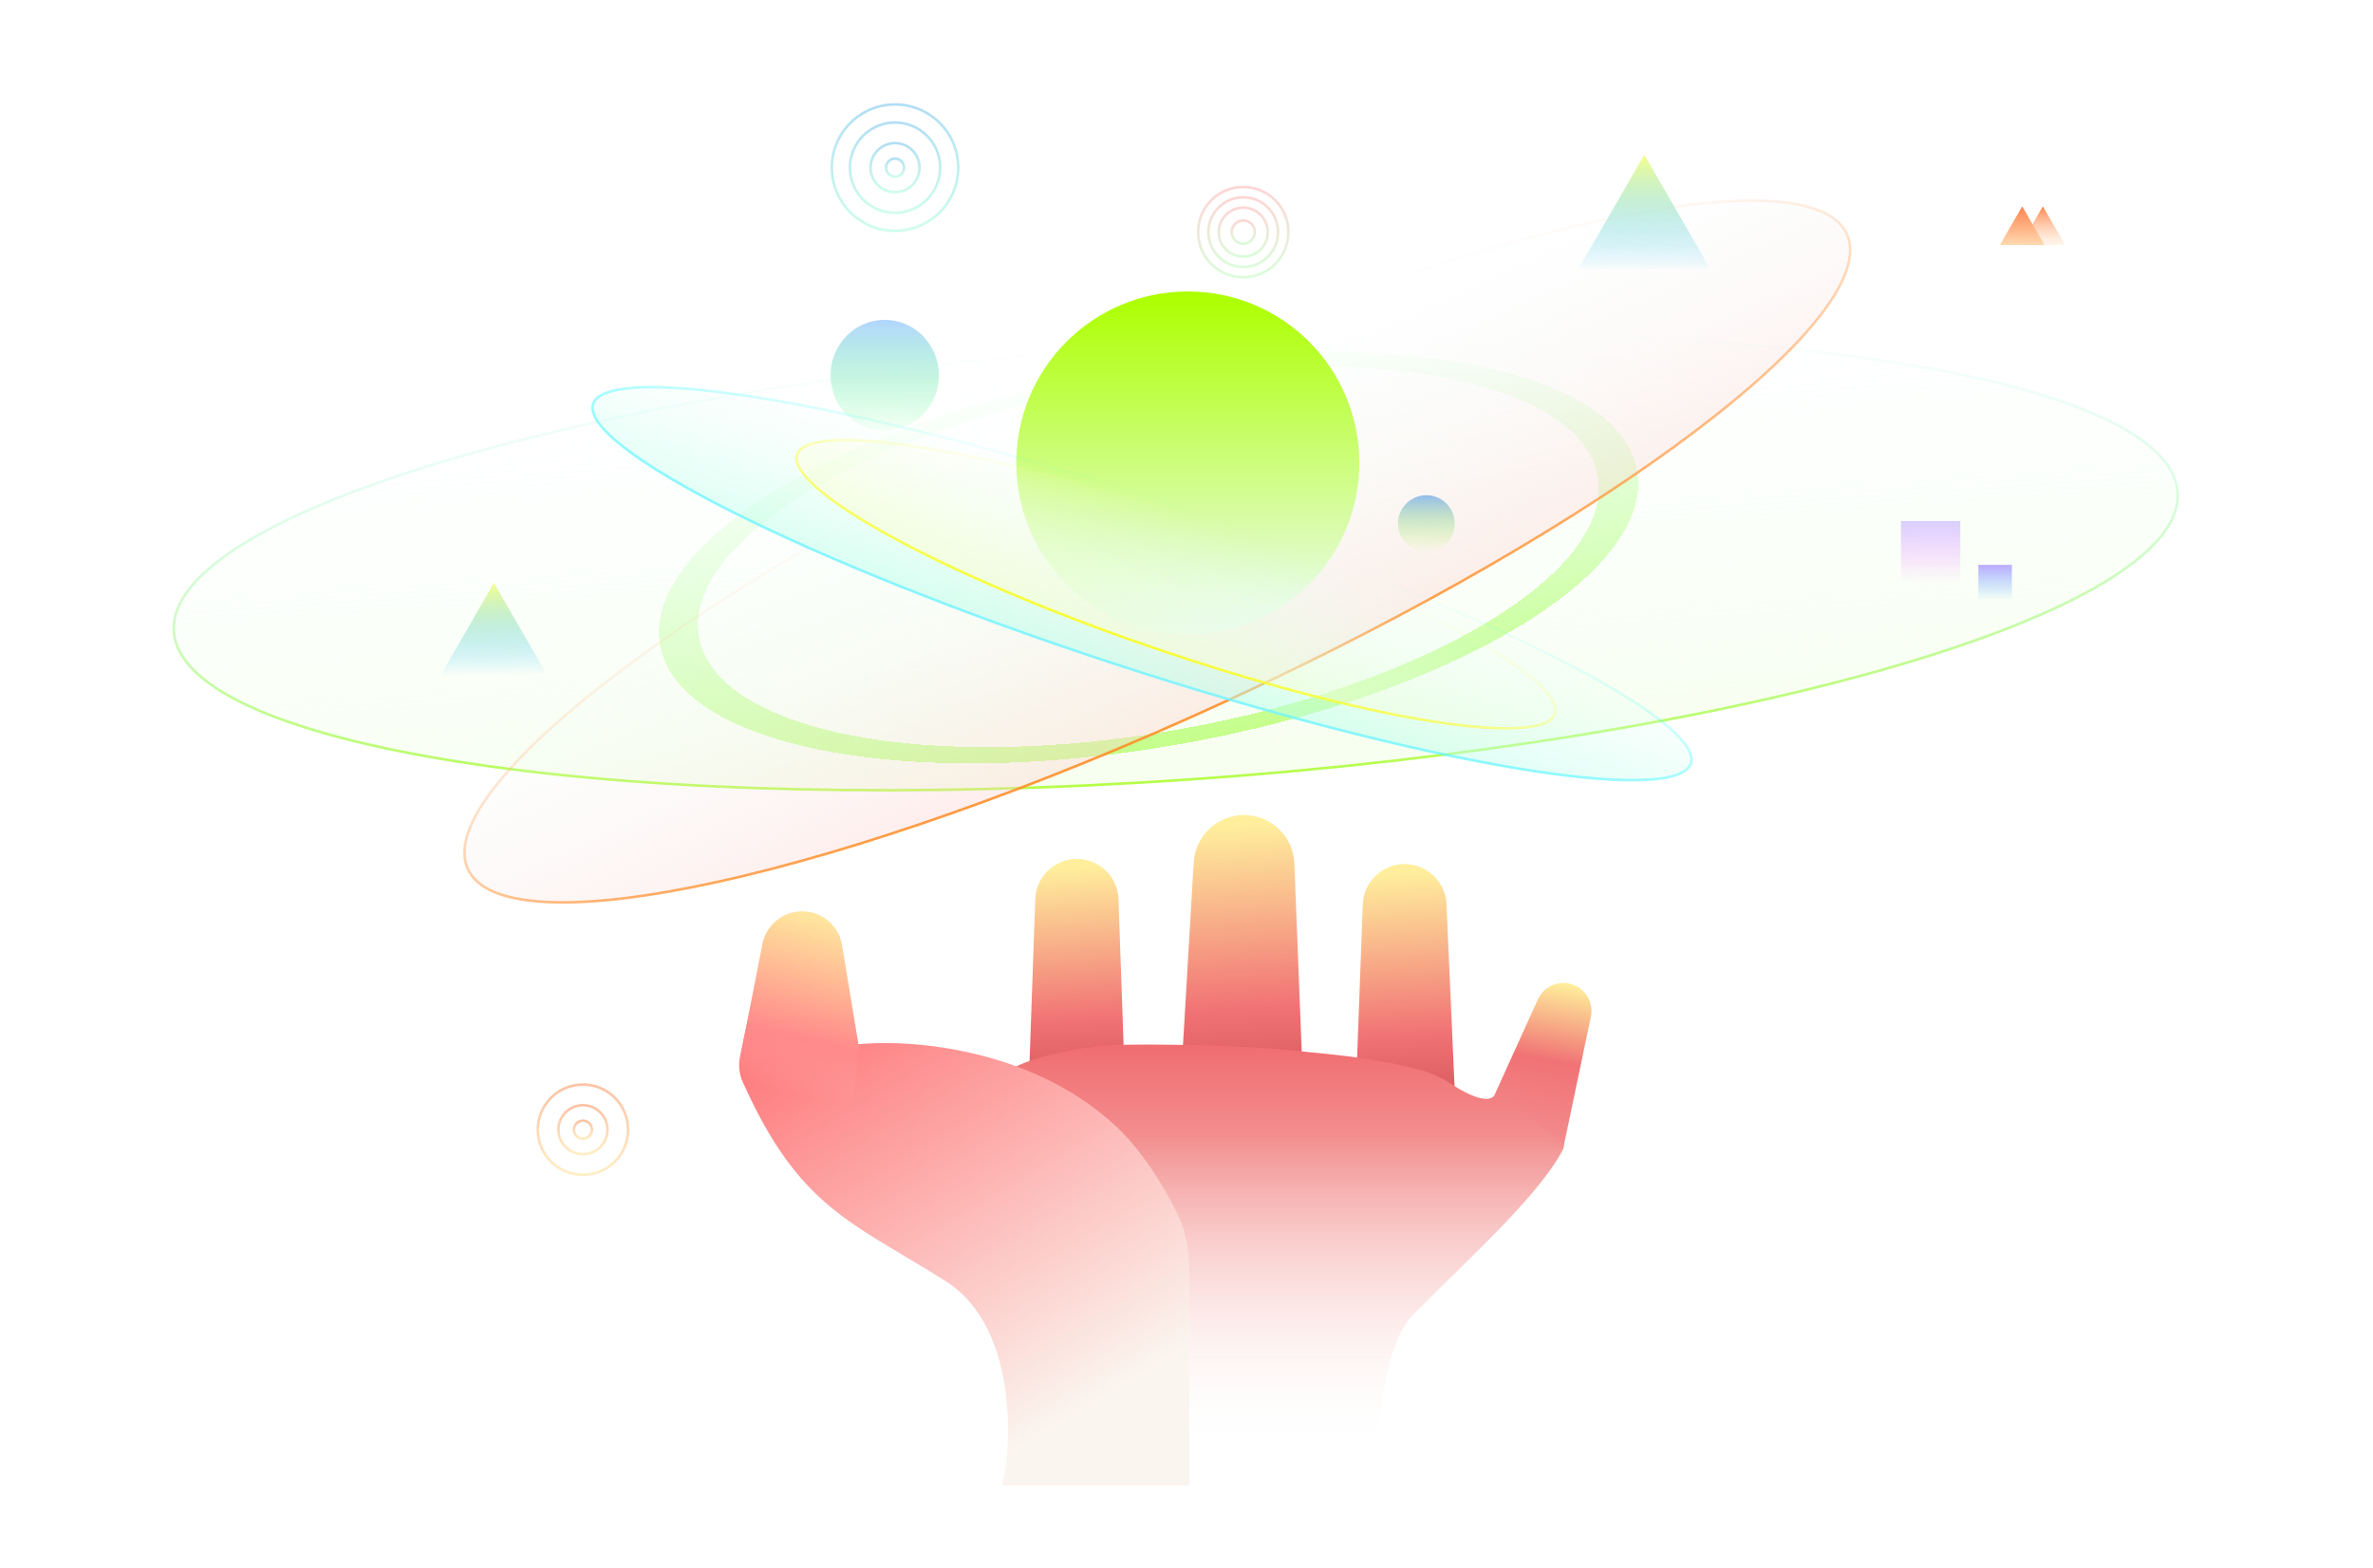 <svg width="920" height="608" viewBox="0 0 920 608" fill="none" xmlns="http://www.w3.org/2000/svg">
<mask id="mask0_24_2794" style="mask-type:alpha" maskUnits="userSpaceOnUse" x="0" y="0" width="920" height="608">
<rect width="920" height="608" fill="#D9D9D9"/>
</mask>
<g mask="url(#mask0_24_2794)">
<path d="M401.373 348.569C401.679 339.883 408.809 333 417.5 333C426.191 333 433.321 339.883 433.627 348.569L436 416H399L401.373 348.569Z" fill="url(#paint0_linear_24_2794)"/>
<path d="M462.795 334.391C463.401 324.064 471.953 316 482.297 316C492.789 316 501.408 324.288 501.819 334.772L505 416H458L462.795 334.391Z" fill="url(#paint1_linear_24_2794)"/>
<path d="M528.345 350.636C528.668 341.909 535.836 335 544.57 335C553.257 335 560.405 341.839 560.79 350.517L564 423L526 414.101L528.345 350.636Z" fill="url(#paint2_linear_24_2794)"/>
<path d="M596.238 387.476C598.117 383.334 602.376 380.8 606.913 381.124C613.483 381.595 618.128 387.754 616.775 394.201L606 445.5L578.828 425.853L596.238 387.476Z" fill="url(#paint3_linear_24_2794)"/>
<path d="M395.969 598H395.982C396.162 595.855 398.17 548.112 395.969 527.15C394.006 508.45 358.787 492.883 340.022 477.941C306.649 451.368 288 411.016 288 411.016C339.04 401.174 390.08 413.969 393.025 413.969C403.233 408.457 424.761 405.111 434.249 405.111C447.336 404.783 478.418 405.111 499.031 407.079C522.39 409.31 535.164 410.677 551.411 415.06C555.734 416.226 559.703 418.385 563.471 420.804C572.364 426.514 576.921 426.671 578.66 425.39C579.268 424.941 580.247 424.53 580.864 424.967L604.998 442.075C606.163 442.9 606.596 444.429 605.94 445.697C596.839 463.289 569.764 487.72 548.108 509.435C530.047 527.544 534.039 589.798 538.292 598H395.982C395.974 598.098 395.969 598.101 395.969 598Z" fill="url(#paint4_linear_24_2794)"/>
<path d="M431.587 435.674C398.535 405.724 350.596 402.506 330.266 405.133C330.266 399.222 328.496 380.109 325.348 362.77C309.609 347.007 298.598 358.829 296.821 366.71C294.759 375.855 289.575 395.441 286.83 410.185C286.247 413.317 286.652 416.553 287.95 419.462C309.829 468.484 330.359 473.792 366.663 496.755C396.567 515.671 391.583 567.133 388.304 576H461.098V492.706C461.098 484.961 459.792 477.228 456.34 470.295C450.964 459.501 442.303 445.276 431.587 435.674Z" fill="url(#paint5_linear_24_2794)"/>
<path d="M295.579 366.015C296.876 359.395 302.258 354.344 308.947 353.469C317.341 352.371 325.093 358.126 326.47 366.478L333 406.067V407.05L326.146 469L305.583 450.317L289.087 420.496C287.093 416.892 286.434 412.701 287.226 408.659L295.579 366.015Z" fill="url(#paint6_linear_24_2794)"/>
<path d="M844.254 190.859C844.649 196.549 842.397 202.334 837.651 208.152C832.903 213.973 825.684 219.796 816.223 225.538C797.301 237.021 769.505 248.124 734.865 258.239C665.592 278.466 569.057 294.711 461.682 302.172C354.306 309.632 256.452 306.892 185.048 296.439C149.342 291.211 120.277 284.059 99.949 275.303C89.784 270.925 81.83 266.156 76.323 261.048C70.818 255.941 67.787 250.523 67.392 244.833C66.997 239.143 69.249 233.359 73.995 227.54C78.743 221.719 85.961 215.896 95.423 210.155C114.345 198.672 142.141 187.569 176.781 177.454C246.053 157.226 342.589 140.981 449.964 133.521C557.339 126.061 655.194 128.8 726.598 139.254C762.304 144.481 791.368 151.634 811.697 160.389C821.861 164.768 829.816 169.536 835.323 174.645C840.828 179.751 843.858 185.169 844.254 190.859Z" fill="url(#paint7_linear_24_2794)" stroke="url(#paint8_linear_24_2794)"/>
<g filter="url(#filter0_d_24_2794)">
<path fill-rule="evenodd" clip-rule="evenodd" d="M458.206 288.39C562.797 269.668 641.803 222.191 634.671 182.346C627.539 142.502 536.97 125.379 432.379 144.101C327.788 162.823 248.782 210.3 255.914 250.144C263.046 289.988 353.615 307.111 458.206 288.39ZM457.181 282.765C553.391 265.543 626.018 221.597 619.397 184.609C612.776 147.62 529.414 131.596 433.204 148.817C336.994 166.039 264.367 209.985 270.988 246.974C277.609 283.963 360.971 299.987 457.181 282.765Z" fill="url(#paint9_linear_24_2794)" shape-rendering="crispEdges"/>
</g>
<path d="M715.978 90.671C717.768 94.556 717.734 99.22 715.946 104.592C714.158 109.966 710.625 116.01 705.481 122.604C695.194 135.791 678.53 151.092 656.755 167.532C613.213 200.408 549.324 237.774 475.409 271.829C401.495 305.884 331.578 330.166 278.295 341.901C251.65 347.769 229.191 350.493 212.483 349.744C204.128 349.37 197.239 348.128 191.991 345.995C186.747 343.863 183.179 340.858 181.389 336.973C179.599 333.088 179.633 328.423 181.421 323.052C183.209 317.677 186.742 311.634 191.886 305.04C202.173 291.853 218.838 276.552 240.612 260.112C284.155 227.236 348.044 189.869 421.958 155.815C495.872 121.76 565.789 97.477 619.072 85.743C645.717 79.874 668.176 77.15 684.884 77.899C693.239 78.274 700.128 79.516 705.376 81.649C710.62 83.781 714.188 86.785 715.978 90.671Z" fill="url(#paint10_linear_24_2794)" stroke="url(#paint11_linear_24_2794)"/>
<ellipse cx="343" cy="145.5" rx="21" ry="21.5" fill="url(#paint12_linear_24_2794)"/>
<circle cx="347" cy="65" r="24.5" stroke="url(#paint13_linear_24_2794)"/>
<circle cx="347" cy="65" r="17.5" stroke="url(#paint14_linear_24_2794)"/>
<circle cx="347" cy="65" r="9.5" stroke="url(#paint15_linear_24_2794)"/>
<circle cx="347" cy="65" r="3.5" stroke="url(#paint16_linear_24_2794)"/>
<circle cx="226" cy="438" r="17.5" stroke="url(#paint17_linear_24_2794)"/>
<circle cx="226" cy="438" r="9.5" stroke="url(#paint18_linear_24_2794)"/>
<circle cx="226" cy="438" r="3.5" stroke="url(#paint19_linear_24_2794)"/>
<circle cx="482" cy="90" r="17.5" stroke="url(#paint20_linear_24_2794)"/>
<circle cx="482" cy="90" r="13.5" stroke="url(#paint21_linear_24_2794)"/>
<circle cx="482" cy="90" r="9.5" stroke="url(#paint22_linear_24_2794)"/>
<circle cx="482" cy="90" r="4.5" stroke="url(#paint23_linear_24_2794)"/>
<circle cx="553" cy="203" r="11" fill="url(#paint24_linear_24_2794)"/>
<path d="M191.5 226L212.718 262.75H170.282L191.5 226Z" fill="url(#paint25_linear_24_2794)"/>
<path d="M637.5 60L663.048 104.25H611.952L637.5 60Z" fill="url(#paint26_linear_24_2794)"/>
<rect x="737" y="202" width="23" height="24" fill="url(#paint27_linear_24_2794)"/>
<circle cx="460.5" cy="179.5" r="66.5" fill="url(#paint28_linear_24_2794)"/>
<rect x="767" y="219" width="13" height="14" fill="url(#paint29_linear_24_2794)"/>
<path d="M784 80L792.66 95H775.34L784 80Z" fill="url(#paint30_linear_24_2794)"/>
<path d="M792 80L800.66 95H783.34L792 80Z" fill="url(#paint31_linear_24_2794)"/>
<path d="M655.495 296.139C654.784 298.072 652.717 299.622 649.178 300.713C645.657 301.798 640.801 302.388 634.738 302.49C622.619 302.693 605.801 300.948 585.478 297.451C544.839 290.457 490.268 276.472 431.402 257.15C372.536 237.828 320.541 216.834 284.065 198.515C265.824 189.354 251.483 180.872 242.106 173.612C237.416 169.981 233.992 166.673 231.941 163.759C229.879 160.83 229.274 158.403 229.985 156.47C230.695 154.537 232.762 152.987 236.301 151.897C239.822 150.812 244.678 150.222 250.741 150.12C262.861 149.916 279.678 151.661 300.001 155.159C340.64 162.152 395.211 176.138 454.077 195.46C512.943 214.782 564.938 235.776 601.414 254.094C619.656 263.255 633.997 271.737 643.373 278.997C648.064 282.629 651.487 285.936 653.539 288.85C655.6 291.779 656.205 294.206 655.495 296.139Z" fill="url(#paint32_linear_24_2794)" stroke="url(#paint33_linear_24_2794)"/>
<path d="M602.762 276.904C602.177 278.425 600.667 279.673 598.146 280.596C595.631 281.518 592.195 282.084 587.919 282.293C579.371 282.711 567.593 281.697 553.409 279.376C525.051 274.736 487.175 264.888 446.51 250.927C405.844 236.966 370.111 221.543 345.213 207.9C332.761 201.077 323.041 194.71 316.77 189.205C313.633 186.451 311.382 183.932 310.08 181.7C308.775 179.463 308.464 177.59 309.048 176.069C309.633 174.548 311.144 173.3 313.664 172.377C316.179 171.455 319.615 170.889 323.892 170.68C332.439 170.262 344.218 171.276 358.401 173.597C386.759 178.237 424.635 188.086 465.301 202.047C505.967 216.008 541.7 231.43 566.597 245.073C579.049 251.897 588.77 258.264 595.04 263.769C598.177 266.523 600.428 269.041 601.73 271.273C603.036 273.51 603.347 275.383 602.762 276.904Z" fill="url(#paint34_linear_24_2794)" stroke="url(#paint35_linear_24_2794)"/>
</g>
<defs>
<filter id="filter0_d_24_2794" x="230.467" y="111.515" width="429.652" height="209.461" filterUnits="userSpaceOnUse" color-interpolation-filters="sRGB">
<feFlood flood-opacity="0" result="BackgroundImageFix"/>
<feColorMatrix in="SourceAlpha" type="matrix" values="0 0 0 0 0 0 0 0 0 0 0 0 0 0 0 0 0 0 127 0" result="hardAlpha"/>
<feOffset/>
<feGaussianBlur stdDeviation="12.5"/>
<feComposite in2="hardAlpha" operator="out"/>
<feColorMatrix type="matrix" values="0 0 0 0 0.762 0 0 0 0 1 0 0 0 0 0.374 0 0 0 1 0"/>
<feBlend mode="normal" in2="BackgroundImageFix" result="effect1_dropShadow_24_2794"/>
<feBlend mode="normal" in="SourceGraphic" in2="effect1_dropShadow_24_2794" result="shape"/>
</filter>
<linearGradient id="paint0_linear_24_2794" x1="417.885" y1="335.767" x2="423.75" y2="436.386" gradientUnits="userSpaceOnUse">
<stop stop-color="#FFEF9D"/>
<stop offset="0.592" stop-color="#F17275"/>
<stop offset="1" stop-color="#C74A4D"/>
</linearGradient>
<linearGradient id="paint1_linear_24_2794" x1="481.99" y1="319.333" x2="488.694" y2="440.602" gradientUnits="userSpaceOnUse">
<stop stop-color="#FFEF9D"/>
<stop offset="0.592" stop-color="#F17275"/>
<stop offset="1" stop-color="#C74A4D"/>
</linearGradient>
<linearGradient id="paint2_linear_24_2794" x1="545.396" y1="337.933" x2="551.813" y2="444.59" gradientUnits="userSpaceOnUse">
<stop stop-color="#FFEF9D"/>
<stop offset="0.592" stop-color="#F17275"/>
<stop offset="1" stop-color="#C74A4D"/>
</linearGradient>
<linearGradient id="paint3_linear_24_2794" x1="611" y1="380.5" x2="599.28" y2="444.104" gradientUnits="userSpaceOnUse">
<stop stop-color="#FFF59D"/>
<stop offset="0.496" stop-color="#F17275"/>
<stop offset="1" stop-color="#F38D8E"/>
</linearGradient>
<linearGradient id="paint4_linear_24_2794" x1="447.5" y1="405" x2="447.5" y2="557" gradientUnits="userSpaceOnUse">
<stop stop-color="#F06D70"/>
<stop offset="0.232" stop-color="#F38D8E"/>
<stop offset="1" stop-color="#FBF5EF" stop-opacity="0"/>
</linearGradient>
<linearGradient id="paint5_linear_24_2794" x1="305.5" y1="355" x2="420.035" y2="545.975" gradientUnits="userSpaceOnUse">
<stop stop-color="#FF5F63"/>
<stop offset="1" stop-color="#FBF5EF"/>
</linearGradient>
<linearGradient id="paint6_linear_24_2794" x1="309.99" y1="354.933" x2="293.861" y2="420.966" gradientUnits="userSpaceOnUse">
<stop stop-color="#FFE49D"/>
<stop offset="0.682" stop-color="#FF8A8B"/>
<stop offset="1" stop-color="#FF9F9E" stop-opacity="0"/>
</linearGradient>
<linearGradient id="paint7_linear_24_2794" x1="449.929" y1="133.022" x2="461.716" y2="302.67" gradientUnits="userSpaceOnUse">
<stop stop-color="#E9FFF8" stop-opacity="0"/>
<stop offset="1" stop-color="#E7FFCE" stop-opacity="0.33"/>
</linearGradient>
<linearGradient id="paint8_linear_24_2794" x1="449.929" y1="133.022" x2="455.929" y2="331.163" gradientUnits="userSpaceOnUse">
<stop stop-color="#8BF1FF" stop-opacity="0"/>
<stop offset="1" stop-color="#B0FF0A"/>
</linearGradient>
<linearGradient id="paint9_linear_24_2794" x1="433.648" y1="137.428" x2="458.206" y2="288.39" gradientUnits="userSpaceOnUse">
<stop stop-color="#CFFFD4" stop-opacity="0"/>
<stop offset="1" stop-color="#C5FF8B"/>
</linearGradient>
<linearGradient id="paint10_linear_24_2794" x1="421.749" y1="155.36" x2="475.619" y2="272.283" gradientUnits="userSpaceOnUse">
<stop stop-color="#E9FFF8" stop-opacity="0"/>
<stop offset="1" stop-color="#FFD1CE" stop-opacity="0.39"/>
</linearGradient>
<linearGradient id="paint11_linear_24_2794" x1="421.749" y1="155.36" x2="479.162" y2="294.007" gradientUnits="userSpaceOnUse">
<stop stop-color="#FFCAAC" stop-opacity="0"/>
<stop offset="1" stop-color="#FF800A"/>
</linearGradient>
<linearGradient id="paint12_linear_24_2794" x1="343" y1="124" x2="343" y2="167" gradientUnits="userSpaceOnUse">
<stop stop-color="#B2D6FF"/>
<stop offset="1" stop-color="#76FF94" stop-opacity="0.06"/>
</linearGradient>
<linearGradient id="paint13_linear_24_2794" x1="347" y1="40" x2="347" y2="90" gradientUnits="userSpaceOnUse">
<stop stop-color="#B2DEF4"/>
<stop offset="1" stop-color="#CFFEEC"/>
</linearGradient>
<linearGradient id="paint14_linear_24_2794" x1="347" y1="47" x2="347" y2="83" gradientUnits="userSpaceOnUse">
<stop stop-color="#B2DEF4"/>
<stop offset="1" stop-color="#CFFEEC"/>
</linearGradient>
<linearGradient id="paint15_linear_24_2794" x1="347" y1="55" x2="347" y2="75" gradientUnits="userSpaceOnUse">
<stop stop-color="#B2DEF4"/>
<stop offset="1" stop-color="#CFFEEC"/>
</linearGradient>
<linearGradient id="paint16_linear_24_2794" x1="347" y1="61" x2="347" y2="69" gradientUnits="userSpaceOnUse">
<stop stop-color="#B2DEF4"/>
<stop offset="1" stop-color="#CFFEEC"/>
</linearGradient>
<linearGradient id="paint17_linear_24_2794" x1="226" y1="420" x2="226" y2="456" gradientUnits="userSpaceOnUse">
<stop stop-color="#FDC1A4"/>
<stop offset="1" stop-color="#FFEFC6"/>
</linearGradient>
<linearGradient id="paint18_linear_24_2794" x1="226" y1="428" x2="226" y2="448" gradientUnits="userSpaceOnUse">
<stop stop-color="#FDC1A4"/>
<stop offset="1" stop-color="#FFEFC6"/>
</linearGradient>
<linearGradient id="paint19_linear_24_2794" x1="226" y1="434" x2="226" y2="442" gradientUnits="userSpaceOnUse">
<stop stop-color="#FDC1A4"/>
<stop offset="1" stop-color="#FFEFC6"/>
</linearGradient>
<linearGradient id="paint20_linear_24_2794" x1="482" y1="72" x2="482" y2="108" gradientUnits="userSpaceOnUse">
<stop stop-color="#FFD4D4"/>
<stop offset="1" stop-color="#DAFDDB"/>
</linearGradient>
<linearGradient id="paint21_linear_24_2794" x1="482" y1="76" x2="482" y2="104" gradientUnits="userSpaceOnUse">
<stop stop-color="#FFD4D4"/>
<stop offset="1" stop-color="#DAFDDB"/>
</linearGradient>
<linearGradient id="paint22_linear_24_2794" x1="482" y1="80" x2="482" y2="100" gradientUnits="userSpaceOnUse">
<stop stop-color="#FFD4D4"/>
<stop offset="1" stop-color="#DAFDDB"/>
</linearGradient>
<linearGradient id="paint23_linear_24_2794" x1="482" y1="85" x2="482" y2="95" gradientUnits="userSpaceOnUse">
<stop stop-color="#FFD4D4"/>
<stop offset="1" stop-color="#DAFDDB"/>
</linearGradient>
<linearGradient id="paint24_linear_24_2794" x1="553" y1="192" x2="553" y2="214" gradientUnits="userSpaceOnUse">
<stop stop-color="#93BCEC"/>
<stop offset="1" stop-color="#C1FF5C" stop-opacity="0"/>
</linearGradient>
<linearGradient id="paint25_linear_24_2794" x1="191.5" y1="226" x2="192.128" y2="261.808" gradientUnits="userSpaceOnUse">
<stop stop-color="#F6FF8E"/>
<stop offset="1" stop-color="#25BEFF" stop-opacity="0"/>
</linearGradient>
<linearGradient id="paint26_linear_24_2794" x1="637.5" y1="60" x2="637.5" y2="105.43" gradientUnits="userSpaceOnUse">
<stop stop-color="#F6FF8E"/>
<stop offset="1" stop-color="#25BEFF" stop-opacity="0"/>
</linearGradient>
<linearGradient id="paint27_linear_24_2794" x1="748.5" y1="202" x2="748.5" y2="226" gradientUnits="userSpaceOnUse">
<stop stop-color="#D8CFFF"/>
<stop offset="1" stop-color="#FFB3FC" stop-opacity="0"/>
</linearGradient>
<linearGradient id="paint28_linear_24_2794" x1="461.172" y1="114.343" x2="461.172" y2="246" gradientUnits="userSpaceOnUse">
<stop stop-color="#ADFF00"/>
<stop offset="1" stop-color="#EDFBF9"/>
</linearGradient>
<linearGradient id="paint29_linear_24_2794" x1="773.5" y1="219" x2="773.5" y2="233" gradientUnits="userSpaceOnUse">
<stop stop-color="#BBAAFF"/>
<stop offset="1" stop-color="#85CCFF" stop-opacity="0"/>
</linearGradient>
<linearGradient id="paint30_linear_24_2794" x1="784" y1="80" x2="784" y2="100" gradientUnits="userSpaceOnUse">
<stop stop-color="#FF844F"/>
<stop offset="1" stop-color="#FFF5D0"/>
</linearGradient>
<linearGradient id="paint31_linear_24_2794" x1="792" y1="80" x2="792" y2="100" gradientUnits="userSpaceOnUse">
<stop stop-color="#FF844F"/>
<stop offset="1" stop-color="#FFF5D0" stop-opacity="0"/>
</linearGradient>
<linearGradient id="paint32_linear_24_2794" x1="454.25" y1="194.99" x2="433.453" y2="258.349" gradientUnits="userSpaceOnUse">
<stop stop-color="#E8FFF8" stop-opacity="0"/>
<stop offset="1" stop-color="#B8FFEA" stop-opacity="0.55"/>
</linearGradient>
<linearGradient id="paint33_linear_24_2794" x1="454.25" y1="194.99" x2="428.012" y2="268.271" gradientUnits="userSpaceOnUse">
<stop stop-color="#00FFFF" stop-opacity="0"/>
<stop offset="1" stop-color="#8BF1FF"/>
</linearGradient>
<linearGradient id="paint34_linear_24_2794" x1="471.561" y1="205.112" x2="449.809" y2="252.974" gradientUnits="userSpaceOnUse">
<stop stop-color="#FFFDEC" stop-opacity="0"/>
<stop offset="1" stop-color="#FFFDCE" stop-opacity="0.49"/>
</linearGradient>
<linearGradient id="paint35_linear_24_2794" x1="465.48" y1="201.58" x2="443.466" y2="259.813" gradientUnits="userSpaceOnUse">
<stop stop-color="#FFFB92" stop-opacity="0"/>
<stop offset="1" stop-color="#FAFF0A"/>
</linearGradient>
</defs>
</svg>
